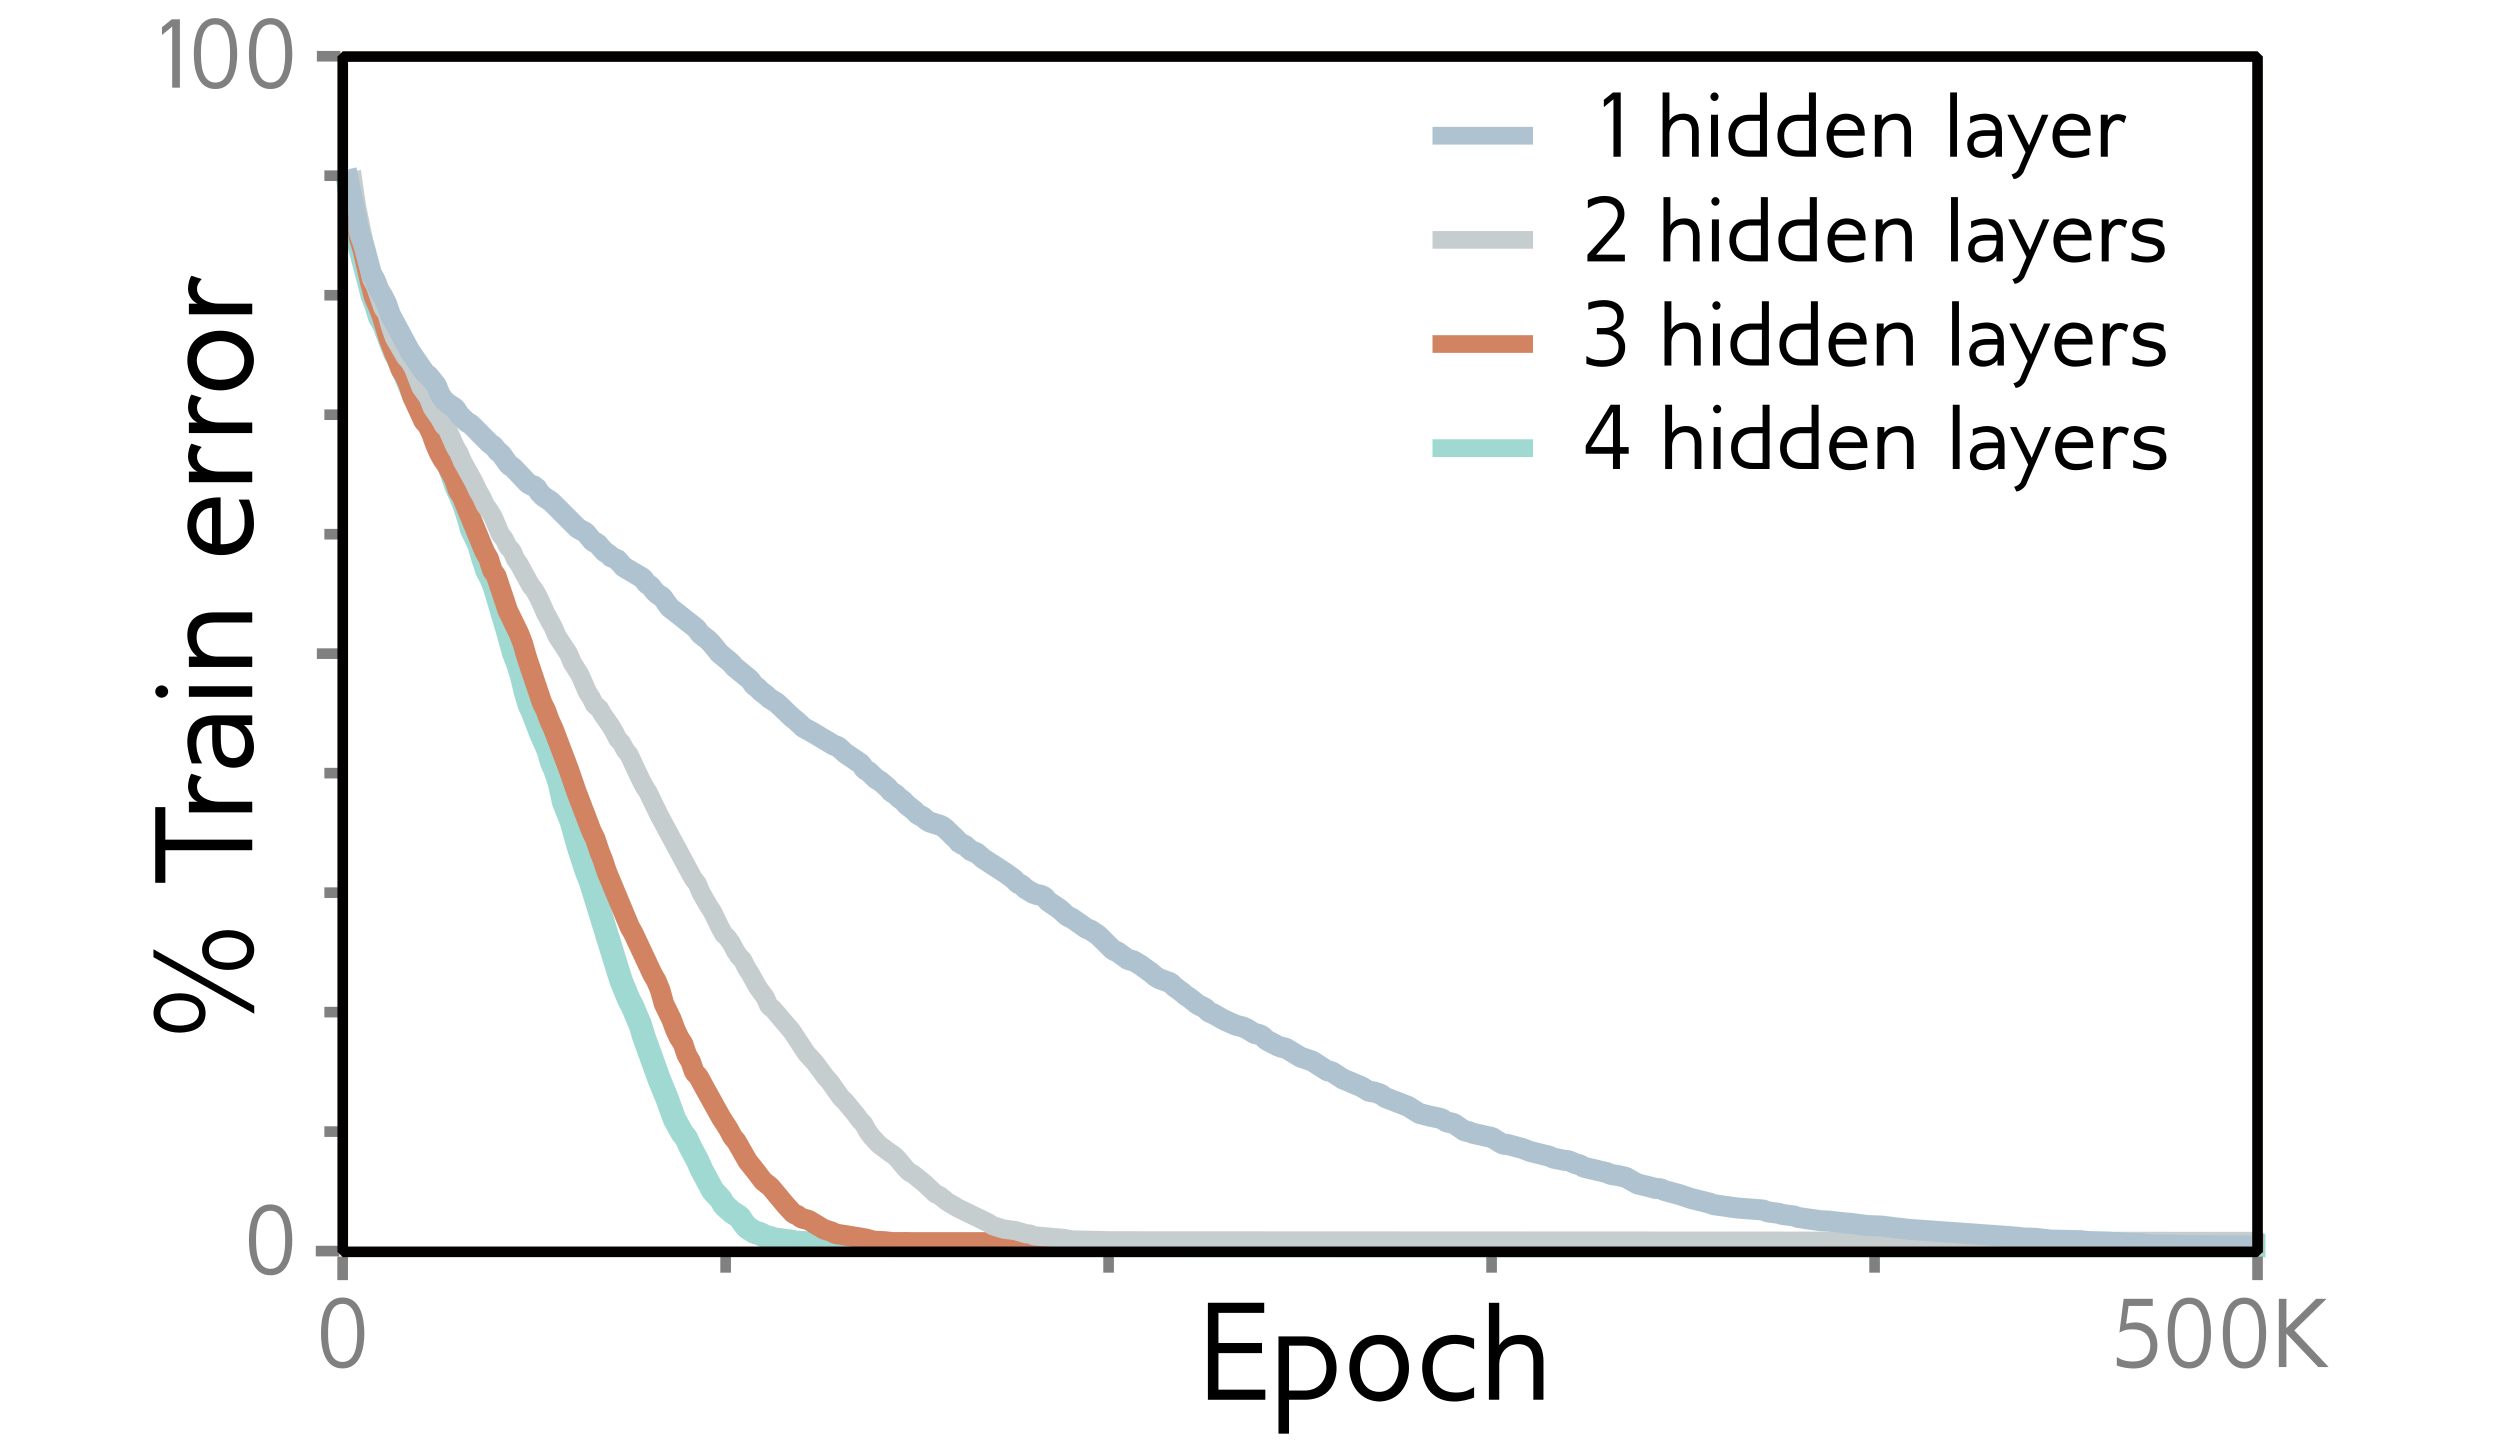 <?xml version='1.0' encoding='UTF-8'?>
<!-- This file was generated by dvisvgm 3.0.3 -->
<svg version='1.1' xmlns='http://www.w3.org/2000/svg' xmlns:xlink='http://www.w3.org/1999/xlink' width='199.93pt' height='115.704pt' viewBox='0 -115.704 199.93 115.704'>
<defs>
<clipPath id='clip1'>
<path d='M27.859 110.949H200V15.844H27.859Z'/>
</clipPath>
</defs>
<g id='page1'>
<g transform='matrix(1 0 0 -1 0 0)'>
<path d='M27.914 100.66L28.223 98.297L28.836 95.676L29.445 93.359L29.754 92.141L30.059 91.344L30.367 90.34L30.672 89.824L31.59 87.437L31.898 87.016L32.203 86.172L33.121 83.996L33.43 83.574L34.348 81.793L34.652 81.234L34.961 80.555L35.266 79.641L35.574 79.172L35.879 78.543L36.492 76.785L36.797 76.129L37.105 75.383L37.41 74.445L37.719 73.367L38.023 72.762L38.332 72.058L38.637 71.004L38.941 70.09L39.25 69.508L39.555 68.758L40.168 66.676L40.473 65.668L41.086 63.469L41.395 62.672L41.699 61.711L42.008 60.426L42.312 59.394L42.617 58.715L43.23 57.102L43.844 55.695L44.148 54.668L44.457 53.965L44.762 53.004L45.07 51.578L45.684 50.031L46.293 47.879L46.906 46.008L47.215 45.234L49.359 38.281L49.664 37.301L50.277 35.801L50.582 35.215L51.195 33.766L51.504 32.758L52.727 29.363L53.34 27.867L53.953 26.183L54.566 25.082L54.871 24.707L55.18 24.027L55.789 22.883L56.098 22.18L57.016 20.469L57.629 19.816L57.934 19.301L58.547 18.762L59.16 18.363L59.465 17.894L59.773 17.519L60.387 17.148L60.691 17.078L61.305 16.773L61.609 16.727L61.918 16.609L63.754 16.352L64.981 16.258L66.512 16.187L67.739 16.14L68.656 16.117L120.121 16.094H180.238' stroke='#9fd9d2' fill='none' stroke-width='1.879' stroke-linecap='square' stroke-linejoin='bevel'/>
<path d='M27.402 15.211V13.328' stroke='#808080' fill='none' stroke-width='.85'/>
<path d='M180.539 15.211V13.328' stroke='#808080' fill='none' stroke-width='.85'/>
<path d='M58.031 13.926V15.211' stroke='#808080' fill='none' stroke-width='.85'/>
<path d='M88.656 13.926V15.211' stroke='#808080' fill='none' stroke-width='.85'/>
<path d='M119.285 13.926V15.211' stroke='#808080' fill='none' stroke-width='.85'/>
<path d='M27.223 111.207H25.34' stroke='#808080' fill='none' stroke-width='.85'/>
<path d='M27.223 63.43H25.34' stroke='#808080' fill='none' stroke-width='.85'/>
<path d='M27.137 15.652H25.254' stroke='#808080' fill='none' stroke-width='.85'/>
<path d='M27.223 101.652H25.941' stroke='#808080' fill='none' stroke-width='.85'/>
<path d='M27.223 92.094H25.941' stroke='#808080' fill='none' stroke-width='.85'/>
<path d='M27.223 82.539H25.941' stroke='#808080' fill='none' stroke-width='.85'/>
<path d='M27.223 72.984H25.941' stroke='#808080' fill='none' stroke-width='.85'/>
<path d='M27.223 53.875H25.941' stroke='#808080' fill='none' stroke-width='.85'/>
<path d='M27.223 44.316H25.941' stroke='#808080' fill='none' stroke-width='.85'/>
<path d='M27.223 34.762H25.941' stroke='#808080' fill='none' stroke-width='.85'/>
<path d='M27.223 25.207H25.941' stroke='#808080' fill='none' stroke-width='.85'/>
<path d='M149.914 13.926V15.211' stroke='#808080' fill='none' stroke-width='.85'/>
<path d='M14.387 108.695V114.156H13.73L12.953 113.523V112.906L13.77 113.574V108.695Z' fill='#808080'/>
<path d='M18.969 111.406C18.957 112.57 18.695 114.258 17.223 114.258C15.75 114.258 15.5 112.547 15.5 111.406C15.5 110.254 15.762 108.582 17.223 108.582C18.684 108.582 18.969 110.254 18.969 111.406ZM18.398 111.406C18.398 110.652 18.336 109.101 17.223 109.101C16.109 109.101 16.07 110.676 16.07 111.406C16.07 112.152 16.094 113.75 17.223 113.75C18.336 113.75 18.398 112.137 18.398 111.406Z' fill='#808080'/>
<path d='M23.375 111.406C23.363 112.57 23.102 114.258 21.629 114.258C20.156 114.258 19.906 112.547 19.906 111.406C19.906 110.254 20.168 108.582 21.629 108.582S23.375 110.254 23.375 111.406ZM22.805 111.406C22.805 110.652 22.742 109.101 21.629 109.101S20.477 110.676 20.477 111.406C20.477 112.152 20.504 113.75 21.629 113.75C22.742 113.75 22.805 112.137 22.805 111.406Z' fill='#808080'/>
<path d='M23.375 16.539C23.363 17.703 23.102 19.387 21.629 19.387C20.156 19.387 19.906 17.676 19.906 16.539C19.906 15.387 20.168 13.715 21.629 13.715S23.375 15.387 23.375 16.539ZM22.805 16.539C22.805 15.781 22.742 14.234 21.629 14.234S20.477 15.809 20.477 16.539C20.477 17.281 20.504 18.879 21.629 18.879C22.742 18.879 22.805 17.269 22.805 16.539Z' fill='#808080'/>
<path d='M29.137 9.09C29.125 10.254 28.863 11.941 27.391 11.941C25.918 11.941 25.668 10.23 25.668 9.09C25.668 7.937 25.93 6.266 27.391 6.266C28.852 6.266 29.137 7.937 29.137 9.09ZM28.566 9.09C28.566 8.336 28.504 6.785 27.391 6.785C26.273 6.785 26.238 8.359 26.238 9.09C26.238 9.836 26.262 11.433 27.391 11.433C28.504 11.433 28.566 9.82 28.566 9.09Z' fill='#808080'/>
<path d='M114.559 104.848C122.598 104.848 122.598 104.848 122.598 104.848' stroke='#aec3cf' fill='none' stroke-width='1.417'/>
<path d='M114.559 96.519C122.598 96.519 122.598 96.519 122.598 96.519' stroke='#c6cdcf' fill='none' stroke-width='1.417'/>
<path d='M114.559 88.191C122.598 88.191 122.598 88.191 122.598 88.191' stroke='#d18362' fill='none' stroke-width='1.417'/>
<path d='M114.559 79.867C122.598 79.867 122.598 79.867 122.598 79.867' stroke='#9fd9d2' fill='none' stroke-width='1.417'/>
<path d='M129.613 103.172V108.312H128.996L128.262 107.719V107.137L129.031 107.766V103.172Z'/>
<path d='M135.852 103.172V105.215C135.852 105.992 135.5 106.613 134.648 106.613C134.195 106.613 133.766 106.473 133.508 106.062V108.312H132.961V103.172H133.508V105.074C133.531 105.715 133.961 106.121 134.52 106.121C135.117 106.109 135.313 105.773 135.313 105.18V103.172Z'/>
<path d='M137.391 103.172V106.531H136.832V103.172ZM137.113 108.312C136.938 108.312 136.785 108.152 136.785 107.976C136.785 107.789 136.938 107.625 137.113 107.625C137.297 107.625 137.438 107.789 137.438 107.976C137.438 108.152 137.297 108.312 137.113 108.312Z'/>
<path d='M138.227 104.852C138.227 103.859 138.883 103.172 139.883 103.172H141.305V108.312H140.746V106.531H139.93C138.836 106.531 138.227 105.855 138.227 104.852ZM138.766 104.852C138.766 105.504 139.184 106.039 139.93 106.039H140.746V103.664H139.93C139.195 103.664 138.766 104.129 138.766 104.852Z'/>
<path d='M142.145 104.852C142.145 103.859 142.797 103.172 143.801 103.172H145.223V108.312H144.664V106.531H143.848C142.75 106.531 142.145 105.855 142.145 104.852ZM142.68 104.852C142.68 105.504 143.102 106.039 143.848 106.039H144.664V103.664H143.848C143.113 103.664 142.68 104.129 142.68 104.852Z'/>
<path d='M149.129 104.852V104.91C149.129 105.879 148.73 106.59 147.625 106.613C146.633 106.613 146.074 105.75 146.074 104.816C146.074 103.801 146.691 103.078 147.719 103.078C148.184 103.078 148.602 103.183 149.012 103.336V103.894C148.477 103.641 148.395 103.582 147.766 103.582C147.066 103.582 146.645 104 146.645 104.793V104.852ZM148.582 105.305H146.668C146.738 105.75 147.066 106.133 147.625 106.133C148.207 106.133 148.582 105.773 148.582 105.305Z'/>
<path d='M152.828 103.172V105.203C152.828 105.992 152.488 106.613 151.625 106.613C151.195 106.613 150.75 106.449 150.484 106.074V106.531H149.934V103.172H150.484V105.074C150.508 105.715 150.902 106.121 151.496 106.121C152.082 106.121 152.289 105.773 152.289 105.18V103.172Z'/>
<path d='M155.957 108.312H156.504V103.172H155.957Z'/>
<path d='M160.102 103.172V105.086C160.102 106.051 159.691 106.613 158.691 106.613C158.328 106.613 157.887 106.496 157.559 106.379V105.832C157.898 106.016 158.176 106.133 158.645 106.133C159.18 106.121 159.586 105.855 159.586 105.293H158.816C158.023 105.293 157.324 105.027 157.324 104.152C157.348 103.477 157.746 103.078 158.422 103.078C158.898 103.078 159.332 103.277 159.586 103.617V103.172ZM159.586 104.734C159.586 104.082 159.285 103.558 158.586 103.558C158.176 103.558 157.84 103.746 157.84 104.187C157.84 104.84 158.457 104.84 159.039 104.84H159.586Z'/>
<path d='M163.82 106.531H163.305L162.27 104.07L161.055 106.531H160.531L161.988 103.523L161.418 102.172C161.324 101.937 161.008 101.762 160.859 101.762L161.043 101.379C161.324 101.402 161.617 101.598 161.801 101.891Z'/>
<path d='M167.195 104.852V104.91C167.195 105.879 166.801 106.59 165.691 106.613C164.703 106.613 164.141 105.75 164.141 104.816C164.141 103.801 164.762 103.078 165.785 103.078C166.254 103.078 166.672 103.183 167.078 103.336V103.894C166.543 103.641 166.461 103.582 165.832 103.582C165.133 103.582 164.715 104 164.715 104.793V104.852ZM166.648 105.305H164.738C164.809 105.75 165.133 106.133 165.691 106.133C166.277 106.133 166.648 105.773 166.648 105.305Z'/>
<path d='M169.867 105.855L170.043 106.391C169.961 106.484 169.602 106.578 169.355 106.578C169.008 106.566 168.715 106.391 168.563 106.074V106.531H168.004V103.172H168.563V104.945C168.563 104.957 168.563 104.969 168.563 104.969C168.563 105.457 168.82 106.098 169.344 106.098H169.379C169.555 106.098 169.695 105.992 169.867 105.855Z'/>
<path d='M129.945 94.801V95.336H127.637L129.398 97.316C129.688 97.727 129.91 98.039 129.91 98.578C129.91 99.531 129.211 100.035 128.324 100.035C127.824 100.035 127.406 99.883 126.984 99.707V99.043C127.406 99.312 127.824 99.508 128.336 99.508C128.918 99.508 129.375 99.148 129.375 98.543C129.375 98.133 129.047 97.633 128.781 97.352C128.699 97.238 127.078 95.465 126.949 95.336V94.801Z'/>
<path d='M135.922 94.801V96.84C135.922 97.621 135.574 98.238 134.723 98.238C134.27 98.238 133.836 98.098 133.582 97.691V99.941H133.031V94.801H133.582V96.699C133.605 97.34 134.035 97.75 134.594 97.75C135.188 97.738 135.387 97.398 135.387 96.805V94.801Z'/>
<path d='M137.465 94.801V98.156H136.906V94.801ZM137.184 99.941C137.008 99.941 136.859 99.777 136.859 99.602C136.859 99.418 137.008 99.254 137.184 99.254C137.371 99.254 137.512 99.418 137.512 99.602C137.512 99.777 137.371 99.941 137.184 99.941Z'/>
<path d='M138.301 96.48C138.301 95.488 138.953 94.801 139.957 94.801H141.379V99.941H140.82V98.156H140.004C138.906 98.156 138.301 97.48 138.301 96.48ZM138.836 96.48C138.836 97.133 139.258 97.668 140.004 97.668H140.82V95.289H140.004C139.27 95.289 138.836 95.758 138.836 96.48Z'/>
<path d='M142.219 96.48C142.219 95.488 142.871 94.801 143.875 94.801H145.297V99.941H144.734V98.156H143.922C142.824 98.156 142.219 97.48 142.219 96.48ZM142.754 96.48C142.754 97.133 143.176 97.668 143.922 97.668H144.734V95.289H143.922C143.188 95.289 142.754 95.758 142.754 96.48Z'/>
<path d='M149.199 96.48V96.535C149.199 97.504 148.805 98.215 147.695 98.238C146.707 98.238 146.148 97.375 146.148 96.445C146.148 95.43 146.766 94.707 147.789 94.707C148.258 94.707 148.676 94.812 149.086 94.965V95.523C148.547 95.266 148.465 95.207 147.836 95.207C147.137 95.207 146.719 95.629 146.719 96.422V96.48ZM148.652 96.933H146.742C146.813 97.375 147.137 97.762 147.695 97.762C148.281 97.762 148.652 97.398 148.652 96.933Z'/>
<path d='M152.898 94.801V96.828C152.898 97.621 152.563 98.238 151.699 98.238C151.266 98.238 150.824 98.074 150.555 97.703V98.156H150.008V94.801H150.555V96.699C150.578 97.34 150.977 97.75 151.57 97.75C152.152 97.75 152.363 97.398 152.363 96.805V94.801Z'/>
<path d='M156.027 99.941H156.578V94.801H156.027Z'/>
<path d='M160.172 94.801V96.711C160.172 97.68 159.766 98.238 158.762 98.238C158.402 98.238 157.957 98.121 157.633 98.004V97.457C157.969 97.644 158.25 97.762 158.715 97.762C159.254 97.75 159.66 97.48 159.66 96.922H158.891C158.098 96.922 157.398 96.652 157.398 95.777C157.422 95.102 157.816 94.707 158.496 94.707C158.973 94.707 159.402 94.906 159.66 95.242V94.801ZM159.66 96.363C159.66 95.711 159.355 95.183 158.656 95.183C158.25 95.183 157.91 95.371 157.91 95.812C157.91 96.469 158.531 96.469 159.113 96.469H159.66Z'/>
<path d='M163.891 98.156H163.379L162.34 95.699L161.129 98.156H160.605L162.063 95.148L161.492 93.797C161.398 93.562 161.082 93.391 160.93 93.391L161.117 93.004C161.398 93.027 161.688 93.227 161.875 93.519Z'/>
<path d='M167.27 96.48V96.535C167.27 97.504 166.875 98.215 165.766 98.238C164.773 98.238 164.215 97.375 164.215 96.445C164.215 95.43 164.832 94.707 165.859 94.707C166.324 94.707 166.746 94.812 167.152 94.965V95.523C166.617 95.266 166.535 95.207 165.906 95.207C165.207 95.207 164.785 95.629 164.785 96.422V96.48ZM166.723 96.933H164.809C164.879 97.375 165.207 97.762 165.766 97.762C166.348 97.762 166.723 97.398 166.723 96.933Z'/>
<path d='M169.941 97.48L170.117 98.016C170.035 98.109 169.672 98.203 169.43 98.203C169.078 98.191 168.789 98.016 168.637 97.703V98.156H168.078V94.801H168.637V96.57C168.637 96.582 168.637 96.594 168.637 96.594C168.637 97.086 168.895 97.727 169.418 97.727H169.453C169.629 97.727 169.766 97.621 169.941 97.48Z'/>
<path d='M173.117 95.734C173.117 96.398 172.66 96.605 172.055 96.723L171.82 96.769C171.496 96.84 171.016 96.91 171.016 97.269C171.039 97.691 171.531 97.773 171.902 97.773C172.496 97.75 172.449 97.715 172.953 97.504V98.051C172.637 98.18 172.242 98.238 171.832 98.238C171.168 98.238 170.516 97.992 170.516 97.246C170.527 96.641 170.934 96.41 171.496 96.305L171.703 96.258C172.113 96.164 172.578 96.117 172.578 95.687C172.555 95.266 172.078 95.183 171.703 95.183C171.086 95.195 170.992 95.266 170.457 95.523V94.918C170.773 94.836 171.32 94.707 171.691 94.707C172.348 94.707 173.117 94.953 173.117 95.734Z'/>
<path d='M129.969 87.965C129.969 88.535 129.617 89.062 128.965 89.25C129.523 89.457 129.852 89.867 129.852 90.402C129.852 91.301 129.105 91.707 128.289 91.707C127.883 91.707 127.379 91.613 127.02 91.496V90.926C127.414 91.066 127.754 91.183 128.23 91.183C128.836 91.183 129.328 90.961 129.328 90.308C129.316 89.715 128.836 89.469 128.254 89.469H127.707V88.969H128.23C128.906 88.969 129.441 88.676 129.441 87.965C129.441 87.125 128.859 86.894 128.102 86.894C127.566 86.894 127.238 86.988 126.867 87.242V86.613C127.238 86.484 127.672 86.367 128.113 86.367C129.152 86.367 129.969 86.836 129.969 87.965Z'/>
<path d='M136.008 86.473V88.516C136.008 89.293 135.656 89.914 134.805 89.914C134.352 89.914 133.918 89.773 133.664 89.363V91.613H133.113V86.473H133.664V88.375C133.688 89.016 134.117 89.422 134.676 89.422C135.273 89.41 135.469 89.074 135.469 88.48V86.473Z'/>
<path d='M137.547 86.473V89.832H136.988V86.473ZM137.266 91.613C137.094 91.613 136.941 91.453 136.941 91.277C136.941 91.09 137.094 90.926 137.266 90.926C137.453 90.926 137.594 91.09 137.594 91.277C137.594 91.453 137.453 91.613 137.266 91.613Z'/>
<path d='M138.383 88.152C138.383 87.16 139.035 86.473 140.039 86.473H141.461V91.613H140.902V89.832H140.086C138.992 89.832 138.383 89.156 138.383 88.152ZM138.922 88.152C138.922 88.805 139.34 89.34 140.086 89.34H140.902V86.965H140.086C139.352 86.965 138.922 87.43 138.922 88.152Z'/>
<path d='M142.301 88.152C142.301 87.16 142.953 86.473 143.957 86.473H145.379V91.613H144.82V89.832H144.004C142.906 89.832 142.301 89.156 142.301 88.152ZM142.836 88.152C142.836 88.805 143.258 89.34 144.004 89.34H144.82V86.965H144.004C143.27 86.965 142.836 87.43 142.836 88.152Z'/>
<path d='M149.285 88.152V88.211C149.285 89.18 148.887 89.891 147.781 89.914C146.789 89.914 146.23 89.051 146.23 88.117C146.23 87.102 146.848 86.379 147.875 86.379C148.34 86.379 148.758 86.484 149.168 86.637V87.195C148.633 86.941 148.551 86.883 147.918 86.883C147.219 86.883 146.801 87.301 146.801 88.094V88.152ZM148.734 88.605H146.824C146.895 89.051 147.219 89.433 147.781 89.433C148.363 89.433 148.734 89.074 148.734 88.605Z'/>
<path d='M152.98 86.473V88.504C152.98 89.293 152.645 89.914 151.781 89.914C151.352 89.914 150.906 89.75 150.641 89.375V89.832H150.09V86.473H150.641V88.375C150.664 89.016 151.059 89.422 151.652 89.422C152.234 89.422 152.445 89.074 152.445 88.48V86.473Z'/>
<path d='M156.113 91.613H156.66V86.473H156.113Z'/>
<path d='M160.254 86.473V88.387C160.254 89.352 159.848 89.914 158.844 89.914C158.484 89.914 158.039 89.797 157.715 89.68V89.133C158.051 89.316 158.332 89.433 158.797 89.433C159.336 89.422 159.742 89.156 159.742 88.594H158.973C158.18 88.594 157.48 88.328 157.48 87.453C157.504 86.777 157.902 86.379 158.578 86.379C159.055 86.379 159.488 86.578 159.742 86.918V86.473ZM159.742 88.035C159.742 87.383 159.441 86.859 158.742 86.859C158.332 86.859 157.996 87.047 157.996 87.488C157.996 88.141 158.613 88.141 159.195 88.141H159.742Z'/>
<path d='M163.977 89.832H163.461L162.426 87.371L161.211 89.832H160.688L162.145 86.824L161.574 85.473C161.48 85.238 161.164 85.062 161.016 85.062L161.199 84.68C161.48 84.703 161.77 84.898 161.957 85.191Z'/>
<path d='M167.352 88.152V88.211C167.352 89.18 166.957 89.891 165.848 89.914C164.859 89.914 164.297 89.051 164.297 88.117C164.297 87.102 164.914 86.379 165.941 86.379C166.406 86.379 166.828 86.484 167.234 86.637V87.195C166.699 86.941 166.617 86.883 165.988 86.883C165.289 86.883 164.871 87.301 164.871 88.094V88.152ZM166.805 88.605H164.895C164.961 89.051 165.289 89.433 165.848 89.433C166.43 89.433 166.805 89.074 166.805 88.605Z'/>
<path d='M170.023 89.156L170.199 89.691C170.117 89.785 169.758 89.879 169.512 89.879C169.16 89.867 168.871 89.691 168.719 89.375V89.832H168.16V86.473H168.719V88.246C168.719 88.258 168.719 88.269 168.719 88.269C168.719 88.758 168.977 89.398 169.5 89.398H169.535C169.711 89.398 169.852 89.293 170.023 89.156Z'/>
<path d='M173.199 87.406C173.199 88.07 172.742 88.281 172.137 88.398L171.902 88.445C171.578 88.516 171.102 88.582 171.102 88.945C171.125 89.363 171.613 89.445 171.984 89.445C172.582 89.422 172.535 89.387 173.035 89.18V89.727C172.719 89.855 172.324 89.914 171.914 89.914C171.25 89.914 170.598 89.668 170.598 88.922C170.609 88.316 171.02 88.082 171.578 87.977L171.789 87.93C172.195 87.836 172.66 87.789 172.66 87.359C172.637 86.941 172.16 86.859 171.789 86.859C171.168 86.871 171.078 86.941 170.539 87.195V86.59C170.855 86.508 171.402 86.379 171.777 86.379C172.43 86.379 173.199 86.625 173.199 87.406Z'/>
<path d='M130.25 79.418V79.953H129.551V83.336H128.805L126.813 80.07V79.418H128.992V78.195H129.551V79.418ZM128.992 79.953H127.23L128.992 82.785Z'/>
<path d='M136.063 78.195V80.234C136.063 81.016 135.711 81.633 134.859 81.633C134.406 81.633 133.973 81.492 133.719 81.086V83.336H133.168V78.195H133.719V80.094C133.742 80.734 134.172 81.144 134.73 81.144C135.328 81.133 135.523 80.793 135.523 80.199V78.195Z'/>
<path d='M137.602 78.195V81.551H137.043V78.195ZM137.32 83.336C137.148 83.336 136.996 83.172 136.996 82.996C136.996 82.808 137.148 82.648 137.32 82.648C137.508 82.648 137.648 82.808 137.648 82.996C137.648 83.172 137.508 83.336 137.32 83.336Z'/>
<path d='M138.438 79.871C138.438 78.883 139.09 78.195 140.094 78.195H141.516V83.336H140.957V81.551H140.141C139.043 81.551 138.438 80.875 138.438 79.871ZM138.977 79.871C138.977 80.527 139.395 81.062 140.141 81.062H140.957V78.683H140.141C139.406 78.683 138.977 79.148 138.977 79.871Z'/>
<path d='M142.355 79.871C142.355 78.883 143.008 78.195 144.012 78.195H145.434V83.336H144.875V81.551H144.059C142.961 81.551 142.355 80.875 142.355 79.871ZM142.891 79.871C142.891 80.527 143.313 81.062 144.059 81.062H144.875V78.683H144.059C143.324 78.683 142.891 79.148 142.891 79.871Z'/>
<path d='M149.34 79.871V79.93C149.34 80.898 148.941 81.609 147.836 81.633C146.844 81.633 146.285 80.769 146.285 79.836C146.285 78.824 146.902 78.102 147.93 78.102C148.395 78.102 148.813 78.207 149.223 78.355V78.918C148.688 78.66 148.605 78.602 147.973 78.602C147.273 78.602 146.855 79.023 146.855 79.812V79.871ZM148.789 80.328H146.879C146.949 80.769 147.273 81.156 147.836 81.156C148.418 81.156 148.789 80.793 148.789 80.328Z'/>
<path d='M153.035 78.195V80.223C153.035 81.016 152.699 81.633 151.836 81.633C151.406 81.633 150.961 81.469 150.695 81.098V81.551H150.145V78.195H150.695V80.094C150.719 80.734 151.113 81.144 151.707 81.144C152.289 81.144 152.5 80.793 152.5 80.199V78.195Z'/>
<path d='M156.168 83.336H156.715V78.195H156.168Z'/>
<path d='M160.309 78.195V80.105C160.309 81.074 159.902 81.633 158.898 81.633C158.539 81.633 158.094 81.516 157.77 81.398V80.852C158.105 81.039 158.387 81.156 158.852 81.156C159.391 81.144 159.797 80.875 159.797 80.316H159.027C158.234 80.316 157.535 80.047 157.535 79.172C157.559 78.496 157.957 78.102 158.633 78.102C159.109 78.102 159.543 78.301 159.797 78.637V78.195ZM159.797 79.758C159.797 79.102 159.496 78.578 158.797 78.578C158.387 78.578 158.051 78.766 158.051 79.207C158.051 79.859 158.668 79.859 159.25 79.859H159.797Z'/>
<path d='M164.027 81.551H163.516L162.48 79.09L161.266 81.551H160.742L162.199 78.543L161.629 77.191C161.535 76.957 161.219 76.785 161.07 76.785L161.254 76.398C161.535 76.422 161.824 76.621 162.012 76.91Z'/>
<path d='M167.406 79.871V79.93C167.406 80.898 167.012 81.609 165.902 81.633C164.914 81.633 164.352 80.769 164.352 79.836C164.352 78.824 164.969 78.102 165.996 78.102C166.461 78.102 166.883 78.207 167.289 78.355V78.918C166.754 78.66 166.672 78.602 166.043 78.602C165.344 78.602 164.926 79.023 164.926 79.812V79.871ZM166.859 80.328H164.945C165.016 80.769 165.344 81.156 165.902 81.156C166.484 81.156 166.859 80.793 166.859 80.328Z'/>
<path d='M170.078 80.875L170.254 81.41C170.172 81.504 169.813 81.598 169.566 81.598C169.215 81.586 168.926 81.41 168.773 81.098V81.551H168.215V78.195H168.773V79.965C168.773 79.977 168.773 79.988 168.773 79.988C168.773 80.48 169.031 81.121 169.555 81.121H169.59C169.766 81.121 169.906 81.016 170.078 80.875Z'/>
<path d='M173.254 79.125C173.254 79.793 172.797 80 172.191 80.117L171.957 80.164C171.633 80.234 171.156 80.305 171.156 80.664C171.18 81.086 171.668 81.168 172.039 81.168C172.637 81.144 172.59 81.109 173.09 80.898V81.445C172.773 81.574 172.379 81.633 171.969 81.633C171.305 81.633 170.652 81.387 170.652 80.641C170.664 80.035 171.074 79.805 171.633 79.699L171.844 79.652C172.25 79.558 172.715 79.512 172.715 79.078C172.691 78.66 172.215 78.578 171.844 78.578C171.223 78.59 171.133 78.66 170.594 78.918V78.312C170.91 78.23 171.457 78.102 171.832 78.102C172.484 78.102 173.254 78.344 173.254 79.125Z'/>
<path d='M172.531 8.109C172.52 9.223 171.824 9.953 170.711 9.953C170.563 9.941 170.227 9.902 170.031 9.828L170.227 11.266H172.16V11.836H169.832L169.496 9.137C169.93 9.348 170.031 9.394 170.586 9.394C171.395 9.394 171.961 8.949 171.961 8.109C171.961 7.242 171.406 6.82 170.586 6.82C170.043 6.82 169.684 6.93 169.285 7.18V6.496C169.645 6.363 170.18 6.262 170.602 6.262C171.777 6.262 172.531 6.906 172.531 8.109Z' fill='#808080'/>
<path d='M176.82 9.086C176.809 10.25 176.551 11.933 175.074 11.933C173.602 11.933 173.355 10.226 173.355 9.086C173.355 7.933 173.613 6.262 175.074 6.262C176.539 6.262 176.82 7.933 176.82 9.086ZM176.254 9.086C176.254 8.332 176.191 6.781 175.074 6.781C173.961 6.781 173.922 8.355 173.922 9.086C173.922 9.828 173.949 11.426 175.074 11.426C176.191 11.426 176.254 9.816 176.254 9.086Z' fill='#808080'/>
<path d='M181.23 9.086C181.215 10.25 180.957 11.933 179.48 11.933C178.008 11.933 177.762 10.226 177.762 9.086C177.762 7.933 178.02 6.262 179.48 6.262C180.945 6.262 181.23 7.933 181.23 9.086ZM180.66 9.086C180.66 8.332 180.598 6.781 179.48 6.781C178.367 6.781 178.332 8.355 178.332 9.086C178.332 9.828 178.355 11.426 179.48 11.426C180.598 11.426 180.66 9.816 180.66 9.086Z' fill='#808080'/>
<path d='M186.23 6.375L183.48 9.308L186.059 11.836H185.227L182.848 9.496V11.836H182.242V6.375H182.848V9.051L185.398 6.375Z' fill='#808080'/>
<path d='M28.102 101.035L28.711 96.711L29.016 95.715L29.625 93.07L29.93 91.91L30.234 91.25L30.539 90.445L31.148 88.461L32.063 86.144L32.367 85.672L32.672 84.965L32.977 83.992L33.891 82.008L34.195 81.676L34.504 81.039L34.809 80.187L35.113 79.48L35.418 78.937L35.723 78.512L36.332 77.398L36.637 76.477L36.941 76.004L38.77 71.562L39.074 71.043L39.379 70.074L39.684 69.648L40.293 67.828L40.598 66.906L41.512 65.016L41.816 64.234L42.121 63.148L43.344 59.508L43.648 58.894L43.953 58.066L44.258 57.406L45.477 54.191L46.086 52.418L47.305 49.227L47.609 48.613L47.914 47.691L48.219 46.91L48.523 45.988L50.352 41.594L50.656 41.051L52.184 37.789L52.488 37.269L52.793 36.535L53.098 35.426L53.707 34.172L54.012 33.344L54.316 32.707L54.621 32.234L54.926 31.336L55.23 30.816L55.535 29.941L55.84 29.633L56.449 28.523L57.668 26.324L58.277 25.379L58.582 24.789L58.887 24.433L59.801 22.828L60.41 22.07L61.023 21.265L61.633 20.769L62.852 19.305L63.461 18.644L63.766 18.527L64.07 18.289L64.68 18.125L65.898 17.39L66.508 17.203L66.812 17.035L67.422 16.941L69.254 16.637L69.863 16.469L70.777 16.422L71.387 16.352L150.336 16.305H180.176' stroke='#d18362' fill='none' stroke-width='1.639' stroke-linecap='square' stroke-linejoin='bevel'/>
<path d='M28.215 101.246L28.52 99.16L29.426 94.734L29.73 93.402L30.031 92.816L30.637 91.059L30.941 90.637L31.242 89.558L31.543 88.695L32.453 87.125L32.754 86.797L33.059 86.305L33.664 84.734L34.27 83.894L34.57 83.098L35.176 82.23L35.48 81.668L35.781 81.387L36.387 80.004L36.691 79.492L36.992 78.789L37.902 77.148L38.203 76.492L38.504 75.977L38.809 75.301L39.109 74.902L39.414 74.41L40.02 72.98L40.32 72.605L40.625 71.973L40.926 71.668L41.23 70.988L41.531 70.547L42.441 68.883L42.742 68.508L43.047 67.969L43.652 66.633L44.258 65.512L44.559 64.808L45.465 63.426L45.77 62.699L46.375 61.738L46.98 60.359L47.281 59.89L47.586 59.258L47.887 59.117L48.191 58.578L48.797 57.711L49.098 57.219L49.402 56.613L49.703 56.285L50.008 55.723L50.309 55.348L51.219 53.402L51.52 52.816L51.824 52.351L52.73 50.477L55.453 45.418L55.758 45.043L56.059 44.316L56.664 43.266L56.969 42.797L57.574 41.555L57.875 40.992L58.18 40.711L58.48 40.289L58.781 39.703L59.086 39.234L59.387 38.934L59.691 38.324L59.992 37.855L60.598 36.754L61.203 35.934L61.508 35.23L61.809 35.019L63.324 33.242L64.231 31.859L64.535 31.414L65.141 30.758L66.047 29.543L66.348 29.215L67.258 27.926L67.559 27.644L68.469 26.543L68.769 26.121L69.074 25.816L69.375 25.258L69.68 24.836L70.285 24.18L71.191 23.5L71.496 23.312L71.797 23.008L72.402 22.281L72.703 21.976L73.008 21.812L73.914 21.086L74.824 20.222L75.125 20.105L75.731 19.613L76.641 19.074L79.062 17.902L79.363 17.692L80.269 17.41L81.18 17.293L82.086 17.035L82.391 17.011L82.691 16.871L85.113 16.66L85.719 16.543L87.836 16.496L88.746 16.473L179.844 16.426' stroke='#c6cdcf' fill='none' stroke-width='1.536' stroke-linecap='square' stroke-linejoin='bevel'/>
<path d='M27.859 101.32L28.777 96.992L29.082 96.16L29.695 93.851L30 93.305L30.305 92.523L30.613 92.023L30.918 91.406L31.223 90.523L32.754 87.672L33.977 85.887L34.281 85.652L34.895 84.891L35.199 84.129L35.508 83.699L35.812 83.437L36.422 83.035L36.73 82.535L37.34 81.941L37.648 81.773L39.176 80.23L39.484 80.016L39.789 79.637L40.094 79.375L40.707 78.519L41.012 78.328L42.234 77.043L42.543 76.879L42.848 76.781L43.152 76.305L43.457 75.996L44.07 75.594L46.211 73.453L46.824 73.121L47.434 72.383L47.742 72.265L48.352 71.574L48.66 71.387L48.965 71.074L49.27 71.051L49.883 70.363L51.41 69.461L51.719 69.031L52.023 68.84L52.328 68.437L52.633 68.152L52.941 67.984L53.551 67.129L54.164 66.652L55.695 65.441L56 65.012L56.609 64.539L56.918 64.226L57.527 63.469L58.445 62.707L58.754 62.351L59.977 61.351L60.281 60.922L60.586 60.687L60.895 60.375L61.199 60.164L61.504 59.879L62.117 59.496L63.34 58.332L63.645 58.094L64.258 57.523L64.871 57.191L66.703 56.098L67.012 56L67.621 55.453L68.848 54.621L69.152 54.172L69.457 54.004L70.07 53.41L70.375 53.242L70.988 52.719L71.293 52.363L71.598 52.199L71.906 51.887L72.211 51.676L72.516 51.34L73.129 50.867L73.434 50.531L73.738 50.437L74.047 50.152L74.352 49.961L75.269 49.676L75.574 49.465L76.492 48.582L76.797 48.227L77.106 48.156L77.715 47.609L78.023 47.562L78.633 47.039L80.469 45.848L81.082 45.398L81.387 45.066L81.691 44.945L82 44.637L82.609 44.281L82.914 44.16L83.223 44.113L83.527 43.973L83.832 43.613L84.75 42.996L85.363 42.426L85.668 42.305L86.281 41.879L86.891 41.449L87.199 41.332L87.809 40.926L89.031 39.715L89.34 39.598L90.258 38.93L90.562 38.906L91.176 38.551L92.09 37.883L92.398 37.621L92.703 37.434L93.621 37.101L93.926 36.789L94.539 36.34L94.844 36.078L95.148 35.887L95.762 35.386L96.375 35.078L96.68 34.769L96.984 34.652L97.902 34.129L98.82 33.723L99.434 33.558L99.738 33.414L100.352 33.035L100.656 32.988L100.961 32.843L101.27 32.535L102.184 32.058L102.492 31.942L102.797 31.895L104.02 31.156L104.938 30.848L106.16 30.062L106.469 30.015L107.387 29.422L108.914 28.777L109.527 28.398H109.832L110.445 28.183L110.75 27.946L112.586 27.235L113.504 26.66L114.422 26.426L115.031 26.304L115.336 26.211L115.645 25.996L116.254 25.855L117.172 25.234L117.48 25.211L117.785 25.07L119.313 24.734L119.926 24.356L120.23 24.187H120.539L121.762 23.855L122.371 23.617L123.902 23.238L124.207 23.093L125.125 22.906L125.43 22.883L126.043 22.621L126.348 22.547L126.656 22.359L127.266 22.215L128.488 21.929L128.797 21.789L129.406 21.691L130.02 21.551L130.938 21.028L131.547 20.882L132.465 20.649H132.773L133.078 20.504L134.301 20.171L135.219 19.863L136.75 19.48L137.055 19.363L138.891 19.101L139.5 19.054L140.113 19.008L141.031 18.934L141.336 18.793L142.254 18.672L142.559 18.578L143.477 18.461L143.785 18.34L145.617 18.078L146.23 18.054L147.453 17.914L148.066 17.863L149.289 17.699L150.512 17.652L151.43 17.531L152.652 17.391L160.605 16.82L161.219 16.77L161.828 16.699L162.746 16.676L163.969 16.535L166.418 16.484L167.031 16.414L168.559 16.367L170.699 16.246H171.313L171.617 16.175L173.758 16.129L174.676 16.105L179.836 16.059' stroke='#aec3cf' fill='none' stroke-width='1.679' stroke-linecap='square' stroke-linejoin='bevel' clip-path='url(#clip1)'/>
<path d='M27.41 111.18H180.539V15.594H27.41Z' stroke='#030000' fill='none' stroke-width='.85' stroke-linejoin='bevel'/>
<path d='M101.191 3.762V4.57H97.441V7.492H100.926V8.301H97.441V10.711H101.102V11.519H96.598V3.762Z'/>
<path d='M106.887 6.293C106.887 7.773 105.902 8.828 104.406 8.828H102.242V1.051H103.086V3.762H104.336C105.973 3.762 106.887 4.781 106.887 6.293ZM106.078 6.293C106.078 5.293 105.441 4.5 104.336 4.5H103.086V8.09H104.336C105.426 8.09 106.078 7.367 106.078 6.293Z'/>
<path d='M112.68 6.293C112.68 7.578 111.992 8.953 110.305 8.953C108.773 8.953 107.91 7.773 107.91 6.293C107.91 4.906 108.809 3.656 110.305 3.621C111.816 3.656 112.68 4.871 112.68 6.293ZM111.852 6.293C111.852 5.293 111.238 4.394 110.305 4.394C109.039 4.41 108.758 5.539 108.758 6.312C108.758 7.332 109.25 8.176 110.305 8.195C111.289 8.176 111.852 7.262 111.852 6.293Z'/>
<path d='M117.887 3.937V4.766C117.34 4.484 117.113 4.34 116.41 4.34C115.176 4.359 114.578 5.082 114.578 6.293C114.578 7.473 115.195 8.23 116.41 8.23C117.078 8.195 117.324 8.09 117.887 7.808V8.652C117.43 8.793 116.938 8.953 116.355 8.953C114.703 8.953 113.734 7.894 113.734 6.293C113.77 4.711 114.668 3.621 116.305 3.621C116.867 3.621 117.465 3.777 117.887 3.937Z'/>
<path d='M123.434 3.762V6.84C123.434 8.019 122.906 8.953 121.621 8.953C120.934 8.953 120.285 8.742 119.898 8.125V11.519H119.07V3.762H119.898V6.629C119.934 7.598 120.582 8.211 121.426 8.211C122.324 8.195 122.625 7.683 122.625 6.789V3.762Z'/>
<path d='M18.238 41.32C17.27 41.32 16.16 40.844 16.16 39.738C16.18 38.644 17.215 38.137 18.238 38.137C19.258 38.137 20.332 38.609 20.332 39.738C20.332 40.863 19.223 41.32 18.238 41.32ZM12.273 39.789V39.156L20.332 34.633V35.266ZM14.367 36.269C13.363 36.269 12.273 35.797 12.273 34.687S13.363 33.121 14.367 33.121C15.422 33.137 16.441 33.527 16.441 34.687C16.441 35.832 15.402 36.269 14.367 36.269ZM18.238 40.738C18.957 40.723 19.75 40.477 19.75 39.738C19.75 38.945 18.922 38.715 18.238 38.715C17.5 38.734 16.707 38.91 16.707 39.738C16.707 40.492 17.551 40.738 18.238 40.738ZM14.367 35.707C15.105 35.707 15.914 35.48 15.914 34.687C15.879 33.93 15.07 33.684 14.367 33.684C13.645 33.684 12.836 33.965 12.836 34.687C12.836 35.48 13.594 35.707 14.367 35.707Z'/>
<path d='M13.223 51.156H12.414V45.105H13.223V47.711H20.172V48.555H13.223Z'/>
<path d='M16.125 53.559L15.316 53.824C15.176 53.699 15.035 53.156 15.035 52.785C15.051 52.258 15.316 51.816 15.793 51.59H15.105V50.742H20.172V51.59H17.5C17.48 51.59 17.465 51.59 17.465 51.59C16.723 51.59 15.758 51.977 15.758 52.766V52.82C15.758 53.086 15.914 53.297 16.125 53.559Z'/>
<path d='M20.172 58.492H17.285C15.828 58.492 14.98 57.875 14.98 56.363C14.98 55.816 15.156 55.148 15.332 54.656H16.16C15.879 55.168 15.703 55.59 15.703 56.293C15.723 57.102 16.125 57.719 16.969 57.719V56.555C16.969 55.359 17.375 54.305 18.695 54.305C19.715 54.34 20.312 54.937 20.312 55.957C20.312 56.68 20.016 57.332 19.504 57.719H20.172ZM17.816 57.719C18.801 57.719 19.594 57.262 19.594 56.203C19.594 55.59 19.312 55.078 18.641 55.078C17.656 55.078 17.656 56.012 17.656 56.891V57.719Z'/>
<path d='M20.172 60.82H15.105V59.977H20.172ZM12.414 60.398C12.414 60.137 12.66 59.906 12.922 59.906C13.203 59.906 13.449 60.137 13.449 60.398C13.449 60.68 13.203 60.891 12.922 60.891C12.66 60.891 12.414 60.68 12.414 60.398Z'/>
<path d='M20.172 66.73H17.109C15.914 66.73 14.98 66.223 14.98 64.918C14.98 64.269 15.227 63.598 15.793 63.195H15.105V62.367H20.172V63.195H17.305C16.336 63.23 15.723 63.828 15.723 64.727C15.723 65.605 16.25 65.922 17.145 65.922H20.172Z'/>
<path d='M17.641 75.926H17.551C16.09 75.926 15.016 75.328 14.98 73.656C14.98 72.16 16.285 71.312 17.691 71.312C19.223 71.312 20.312 72.246 20.312 73.797C20.312 74.5 20.156 75.133 19.926 75.75H19.082C19.469 74.937 19.559 74.816 19.559 73.867C19.559 72.808 18.922 72.176 17.727 72.176H17.641ZM16.953 75.098V72.211C16.285 72.316 15.703 72.808 15.703 73.656C15.703 74.535 16.25 75.098 16.953 75.098Z'/>
<path d='M16.125 79.957L15.316 80.223C15.176 80.098 15.035 79.555 15.035 79.183C15.051 78.656 15.316 78.215 15.793 77.988H15.105V77.144H20.172V77.988H17.5C17.48 77.988 17.465 77.988 17.465 77.988C16.723 77.988 15.758 78.375 15.758 79.168V79.219C15.758 79.484 15.914 79.695 16.125 79.957Z'/>
<path d='M16.125 83.887L15.316 84.148C15.176 84.027 15.035 83.48 15.035 83.109C15.051 82.582 15.316 82.144 15.793 81.914H15.105V81.07H20.172V81.914H17.5C17.48 81.914 17.465 81.914 17.465 81.914C16.723 81.914 15.758 82.301 15.758 83.094V83.144C15.758 83.41 15.914 83.621 16.125 83.887Z'/>
<path d='M17.641 89.254C16.355 89.254 14.98 88.566 14.98 86.879C14.98 85.348 16.16 84.484 17.641 84.484C19.027 84.484 20.277 85.383 20.312 86.879C20.277 88.391 19.062 89.254 17.641 89.254ZM17.641 88.426C18.641 88.426 19.539 87.812 19.539 86.879C19.523 85.613 18.395 85.332 17.621 85.332C16.602 85.332 15.758 85.824 15.738 86.879C15.758 87.863 16.672 88.426 17.641 88.426Z'/>
<path d='M16.125 93.387L15.316 93.652C15.176 93.527 15.035 92.984 15.035 92.613C15.051 92.086 15.316 91.644 15.793 91.418H15.105V90.574H20.172V91.418H17.5C17.48 91.418 17.465 91.418 17.465 91.418C16.723 91.418 15.758 91.805 15.758 92.598V92.648C15.758 92.914 15.914 93.125 16.125 93.387Z'/>
</g>
</g>
</svg>